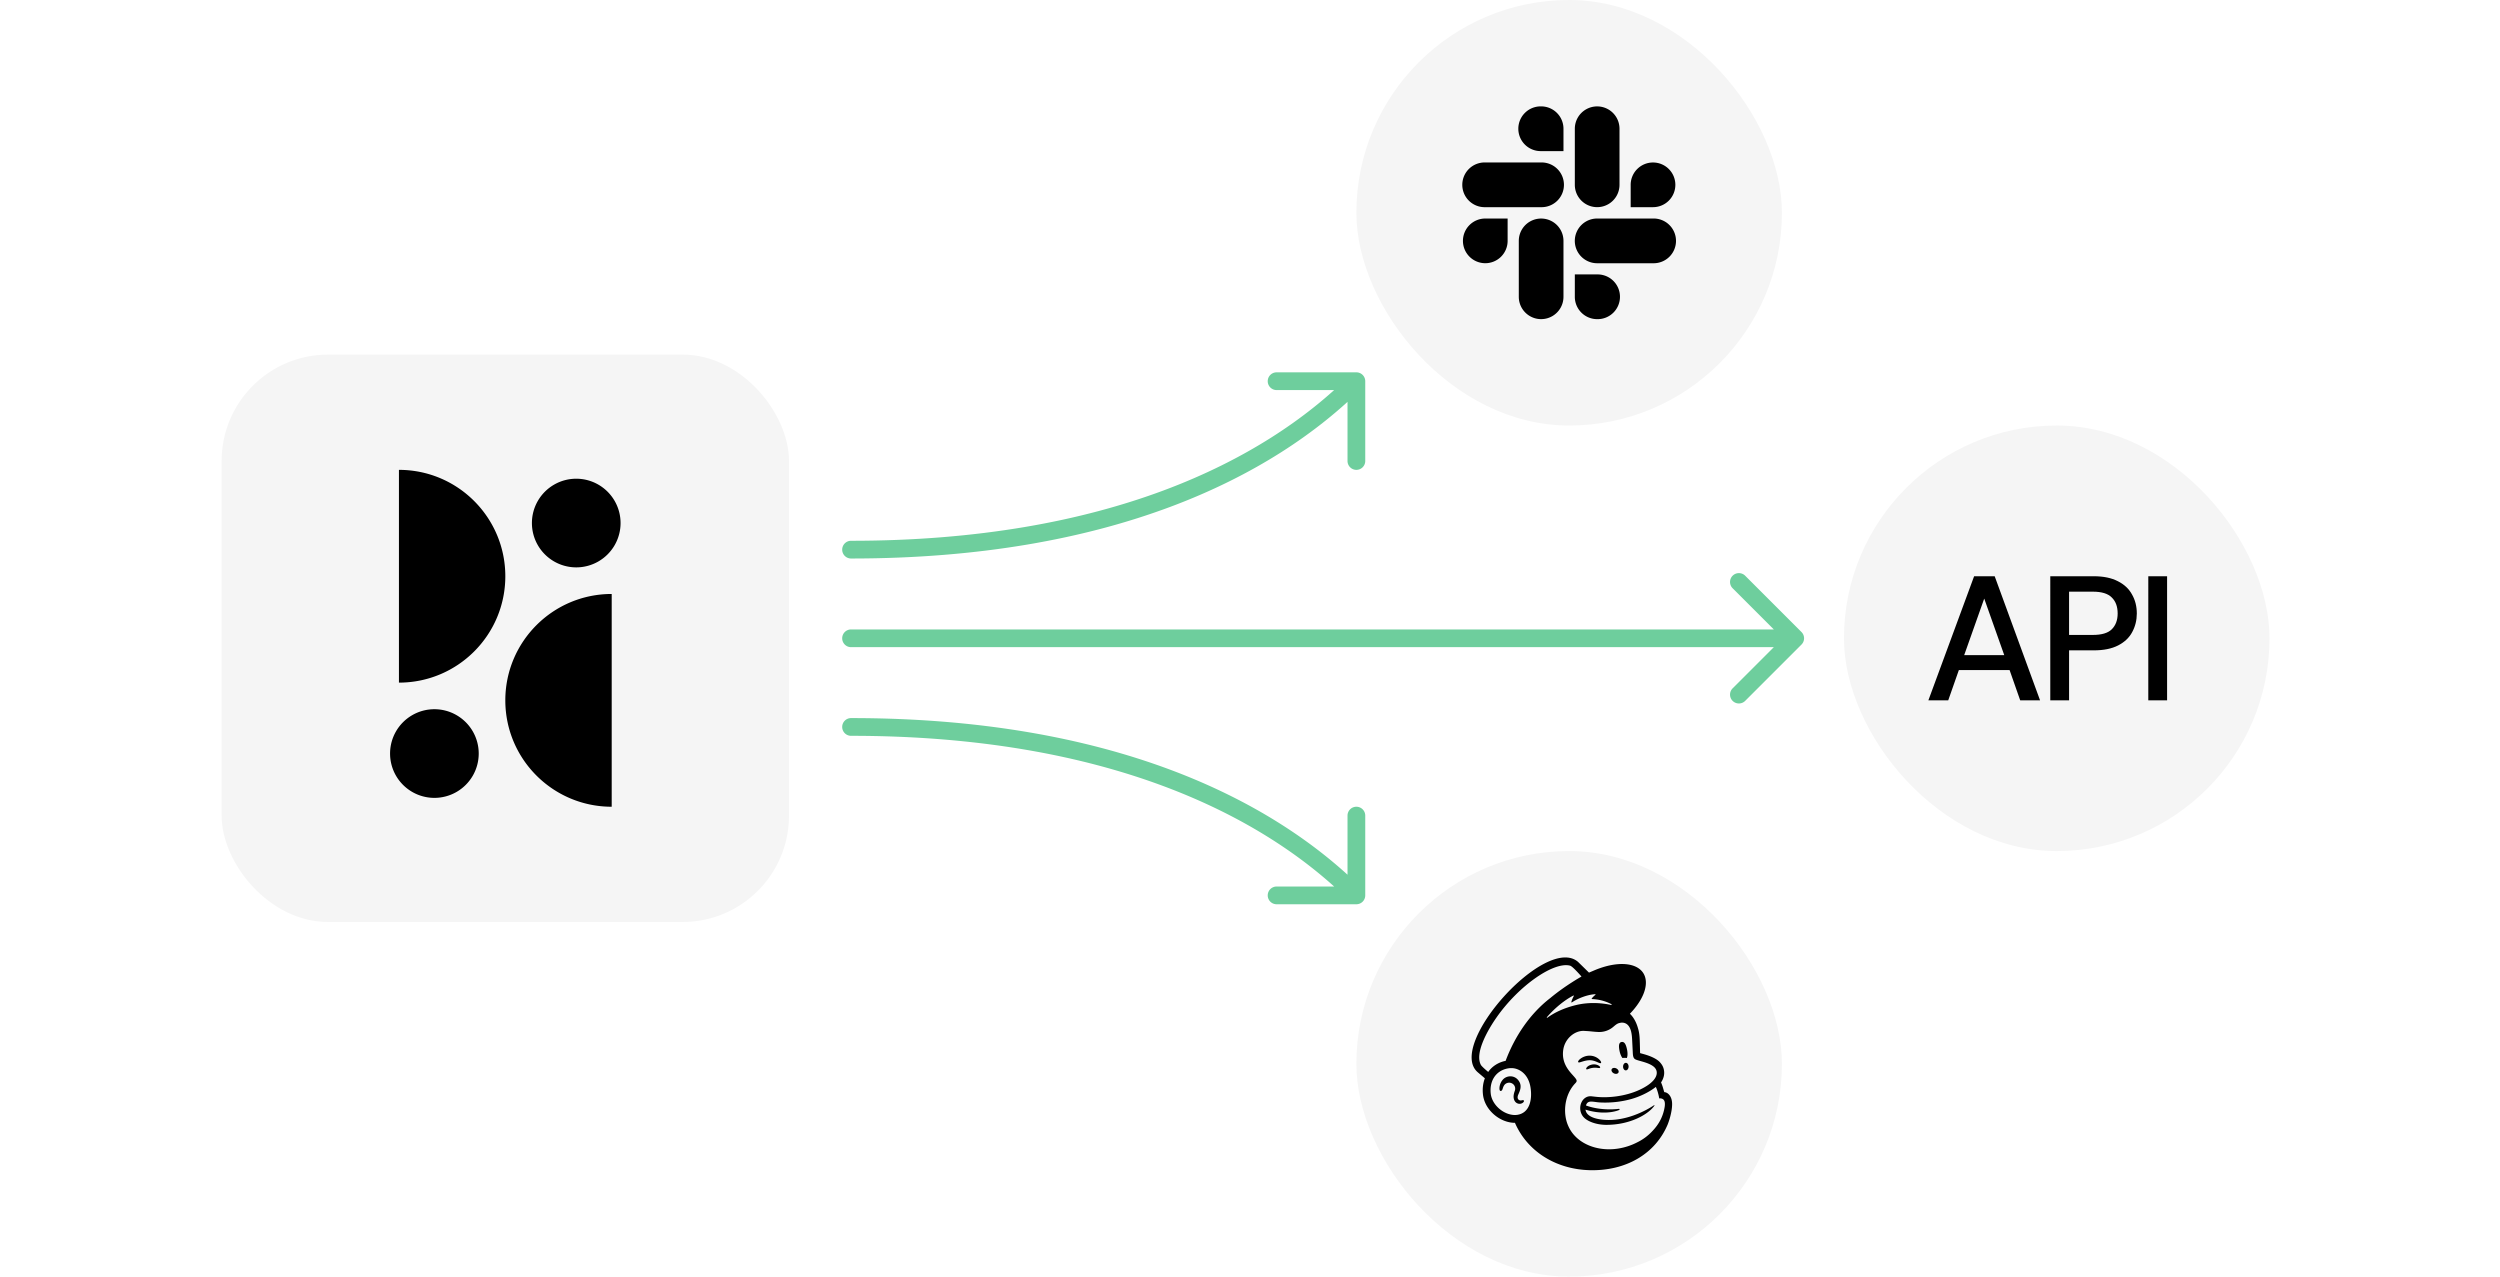 <svg xmlns="http://www.w3.org/2000/svg" width="282" height="144" fill="none"><path d="M96 61a1 1 0 1 0 0 2v-2zm58-18a1 1 0 0 0-1-1h-9a1 1 0 1 0 0 2h8v8a1 1 0 1 0 2 0v-9zM96 63c29.212 0 47.485-9.071 57.707-19.293l-1.414-1.414C142.515 52.071 124.788 61 96 61v2zm0 20a1 1 0 1 1 0-2v2zm58 18a1 1 0 0 1-1 1h-9a1 1 0 1 1 0-2h8v-8a1 1 0 1 1 2 0v9zM96 81c29.212 0 47.485 9.071 57.707 19.293l-1.414 1.414C142.515 91.929 124.788 83 96 83v-2zm0-10a1 1 0 1 0 0 2v-2zm107.207 1.707a1 1 0 0 0 0-1.414l-6.364-6.364a1 1 0 0 0-1.414 1.414L201.086 72l-5.657 5.657a1 1 0 0 0 1.414 1.414l6.364-6.364zM96 73h.147.148.148.149.15.151.152.152.153.154.154.155.156.157.157.158.159.16.16.161.162.162.163.164.165.165.166.167.167.169.168.17.17.171.171.172.173.173.175.174.176.176.177.177.178.178.18.18.18.181.182.182.183.184.184.185.186.186.186.187.188.189.189.189.19.191.191.192.192.193.194.194.195.195.195.197.196.198.198.198.199.199.2.201.201.201.202.203.203.203.204.205.205.205.206.207.207.207.208.208.209.209.21.21.211.211.211.212.212.213.213.214.214.215.215.215.216.216.217.216.218.218.218.218.219.22.219.22.221.221.221.222.221.223.222.223.224.223.224.225.225.225.225.226.226.226.227.227.227.228.228.228.228.229.229.23.229.23.23.231.231.231.231.232.232.232.232.233.233.233.233.234.233.235.234.234.235.235.235.236.235.236.236.236.237.236.237.237.237.238.237.238.238.238.238.239.238.239.239.239.239.239.24.239.24.24.24.24.24.241.24.241.24.241.241.241.241.241.242.241.241.242.242.241.242.242.242.242.242.242.242.242.242.243.242.242.243.242.243.242.243.242.243.242.243.242.243.242.243.243.242.243.242.243.242.243.242.242.243.242.242.242.243.242.242.242.242.242.242.241.242.242.241.242.241.241.241.241.241.241.241.241.24.241.24.24.24.24.24.24.24.239.239.239.239.239.239.238.239.238.238.238.238.237.238.237.237.236.237.236.237.236.235.236.235.235.235.235.235.234.234.234.233.234.233.232.233.232.232.232.232.231.231.231.23.231.229.23.229.229.229.229.228.228.227.228.226.227.226.226.226.225.225.225.224.224.224.223.223.223.222.222.221.222.22.221.22.219.22.219.218.218.218.217.217.217.216.215.216.215.214.214.214.213.213.212.212.211.211.211.21.209.209.209.208.208.208.206.207.206.205.205.204.204.204.203.202.202.201.201.201.2.199.199.198.198.197.197.196.196.195.194.194.194.193.192.192.191.19.19.19.189.188.188.187.186.186.186.184.184.184.183.182.182.181.18.18.179.179.178.177.177.176.175.174.174.174.173.172.171.171.17.169.169.168.167.166.166.165.165.164.163.162.162.161.16.16.158.158.158.156.156.155.155.153.153.152.152.15.15.149.148.148.147.146.145.144.144.143.142.141.14.14.139.138.137.136.136.135.134.133.132v-2h-.132-.133-.134-.135-.136-.136-.137-.138-.139-.14-.14-.141-.142-.143-.144-.144-.145-.146-.147-.148-.148-.149-.15-.15-.152-.152-.153-.153-.155-.155-.156-.156-.158-.158-.158-.16-.16-.161-.162-.162-.163-.164-.165-.165-.166-.166-.167-.168-.169-.169-.17-.171-.171-.172-.173-.174-.174-.174-.175-.176-.177-.177-.178-.179-.179-.18-.18-.181-.182-.182-.183-.184-.184-.184-.186-.186-.186-.187-.188-.188-.189-.19-.19-.19-.191-.192-.192-.193-.194-.194-.194-.195-.196-.196-.197-.197-.198-.198-.199-.199-.2-.201-.201-.201-.202-.202-.203-.204-.204-.204-.205-.205-.206-.207-.206-.208-.208-.208-.209-.209-.209-.21-.211-.211-.211-.212-.212-.213-.213-.214-.214-.214-.215-.216-.215-.216-.217-.217-.217-.218-.218-.218-.219-.22-.219-.22-.221-.22-.222-.221-.222-.222-.223-.223-.223-.224-.224-.224-.225-.225-.225-.226-.226-.226-.227-.226-.228-.227-.228-.228-.229-.229-.229-.229-.23-.229-.231-.23-.231-.231-.231-.232-.232-.232-.232-.233-.232-.233-.234-.233-.234-.234-.234-.235-.235-.235-.235-.235-.236-.235-.236-.237-.236-.237-.236-.237-.237-.238-.237-.238-.238-.238-.238-.239-.238-.239-.239-.239-.239-.239-.239-.24-.24-.24-.24-.24-.24-.24-.241-.24-.241-.241-.241-.241-.241-.241-.241-.241-.242-.241-.242-.242-.241-.242-.242-.242-.242-.242-.242-.243-.242-.242-.242-.243-.242-.242-.243-.242-.243-.242-.243-.242-.243-.243-.242-.243-.242-.243-.242-.243-.242-.243-.242-.243-.242-.243-.242-.242-.243-.242-.242-.242-.242-.242-.242-.242-.242-.242-.241-.242-.242-.241-.241-.242-.241-.241-.241-.241-.241-.24-.241-.24-.241-.24-.24-.24-.24-.24-.239-.24-.239-.239-.239-.239-.239-.238-.239-.238-.238-.238-.238-.237-.238-.237-.237-.237-.236-.237-.236-.236-.236-.235-.236-.235-.235-.235-.234-.234-.235-.233-.234-.233-.233-.233-.233-.232-.232-.232-.232-.231-.231-.231-.231-.23-.23-.229-.23-.229-.229-.228-.228-.228-.228-.227-.227-.227-.226-.226-.226-.225-.225-.225-.225-.224-.223-.224-.223-.222-.223-.221-.222-.221-.221-.221-.22-.219-.22-.219-.218-.218-.218-.218-.216-.217-.216-.216-.215-.215-.215-.214-.214-.213-.213-.212-.212-.211-.211-.211-.21-.21-.209-.209-.208-.208-.207-.207-.207-.206-.205-.205-.205-.204-.203-.203-.203-.202-.201-.201-.201-.2-.199-.199-.198-.198-.198-.196-.197-.195-.195-.195-.194-.194-.193-.192-.192-.191-.191-.19-.189-.189-.189-.188-.187-.186-.186-.186-.185-.184-.184-.183-.182-.182-.181-.18-.18-.18-.178-.178-.177-.177-.176-.176-.174-.175-.173-.173-.172-.171-.171-.17-.17-.168-.169-.167-.167-.166-.165-.165-.164-.163-.162-.162-.161-.16-.16-.159-.158-.157-.157-.156-.155-.154-.154-.153-.152-.152-.151-.15-.149-.148-.148H96v2z" fill="#6ece9d"/><g fill="#000"><rect x="25" y="40" width="64" height="64" rx="12" fill-opacity=".04"/><path d="M45 77c6.627 0 12-5.373 12-12s-5.373-12-12-12v24zm24-10c-6.627 0-12 5.373-12 12s5.373 12 12 12V67zm1-8a5 5 0 1 1-10 0 5 5 0 1 1 10 0zM54 85a5 5 0 1 1-10 0 5 5 0 1 1 10 0z"/><rect x="153" width="48" height="48" rx="24" fill-opacity=".04"/><path d="M170.06 27.172a2.52 2.52 0 1 1-2.521-2.522h2.521v2.522zm1.26 0a2.52 2.52 0 1 1 5.04 0v6.306a2.52 2.52 0 1 1-5.04 0v-6.306zm2.52-10.127a2.523 2.523 0 1 1 0-5.045 2.52 2.52 0 0 1 2.52 2.522v2.522h-2.52zm0 1.28a2.523 2.523 0 1 1 0 5.045h-6.32a2.523 2.523 0 1 1 0-5.045h6.32zm10.1 2.522a2.52 2.52 0 1 1 2.521 2.522h-2.521v-2.522zm-1.26 0a2.52 2.52 0 1 1-5.04 0v-6.325a2.52 2.52 0 1 1 5.04 0v6.325zm-2.52 10.108a2.523 2.523 0 1 1 0 5.045 2.52 2.52 0 0 1-2.52-2.522v-2.522h2.52zm0-1.261a2.522 2.522 0 1 1 0-5.045h6.32a2.523 2.523 0 1 1 0 5.045h-6.32z"/><rect x="153" y="96" width="48" height="48" rx="24" fill-opacity=".04"/><path d="M183.011 119.342a1.92 1.92 0 0 1 .497 0c.089-.205.104-.558.024-.942-.119-.571-.281-.917-.614-.863s-.346.467-.227 1.039c.067.321.187.595.32.766zm-2.866.451c.239.105.386.175.443.114.037-.038.025-.11-.031-.203-.118-.192-.361-.388-.618-.496-.526-.227-1.153-.151-1.637.197-.16.116-.311.279-.29.377.007.032.031.056.087.063.132.015.592-.217 1.122-.249.375-.024.685.093.924.197zm-.48.275c-.311.049-.483.152-.593.247-.094.082-.152.173-.152.237 0 .03.014.048.024.057s.031.019.051.019c.07 0 .227-.062.227-.062a1.97 1.97 0 0 1 1.001-.104c.157.017.231.027.265-.027.01-.015.023-.049-.009-.099-.071-.119-.386-.319-.814-.268zm2.378 1.006c.212.104.444.063.519-.091s-.034-.363-.245-.466-.444-.063-.519.091.034.362.245.466zm1.358-1.186c-.172-.003-.314.185-.318.42s.133.428.304.431.314-.185.318-.42-.133-.429-.304-.431zm-11.524 4.242c-.043-.054-.113-.037-.181-.022-.047.011-.1.024-.159.023-.127-.002-.233-.057-.293-.149-.079-.12-.074-.299.013-.504l.04-.092c.137-.308.368-.825.109-1.317-.195-.371-.512-.602-.893-.65-.367-.046-.744.089-.984.355-.379.418-.439.988-.365 1.189.026.074.068.094.1.098.064.009.159-.038.219-.199l.017-.052c.026-.085.076-.244.158-.37a.67.67 0 0 1 .43-.297.69.69 0 0 1 .525.098c.265.174.368.5.255.81-.059.161-.154.469-.134.721.042.512.357.717.64.739.274.011.467-.144.516-.257.027-.066.002-.106-.013-.124zm15.852-.935l-.172-.586c-.094-.299-.19-.511-.19-.511.375-.562.382-1.065.332-1.349-.053-.353-.2-.654-.497-.964s-.901-.629-1.752-.868l-.447-.125c-.002-.018-.024-1.052-.043-1.497-.014-.321-.042-.822-.197-1.316-.185-.668-.509-1.252-.911-1.626 1.112-1.152 1.805-2.422 1.804-3.512-.003-2.094-2.576-2.728-5.746-1.415-.003.001-.667.283-.672.285l-1.233-1.207c-3.613-3.153-14.915 9.409-11.301 12.46l.789.669c-.205.532-.285 1.139-.219 1.792.084.84.517 1.646 1.22 2.267.666.591 1.542.964 2.392.963 1.406 3.24 4.619 5.228 8.386 5.34 4.041.12 7.433-1.777 8.854-5.182.093-.239.488-1.316.488-2.268s-.54-1.35-.885-1.35zm-16.532 2.551a2.03 2.03 0 0 1-.374.026c-1.221-.032-2.539-1.132-2.67-2.435-.145-1.44.59-2.548 1.894-2.812.155-.031.343-.05.546-.039.73.04 1.806.601 2.052 2.191.218 1.409-.127 2.843-1.448 3.069zm-1.363-6.082c-.811.158-1.527.617-1.964 1.252-.261-.217-.748-.639-.833-.804-.698-1.326.761-3.903 1.781-5.357 2.52-3.596 6.466-6.319 8.294-5.825.297.084 1.28 1.224 1.28 1.224s-1.826 1.014-3.52 2.426c-2.281 1.758-4.005 4.312-5.038 7.084zm12.81 5.543c.027-.011.046-.041.043-.072-.004-.037-.038-.063-.074-.06 0 0-1.911.284-3.718-.378.197-.64.72-.408 1.511-.345 1.425.086 2.702-.123 3.646-.394.819-.235 1.892-.697 2.727-1.356.281.619.381 1.299.381 1.299s.218-.04.4.073c.172.106.298.326.212.895-.176 1.063-.627 1.926-1.387 2.72-.462.497-1.024.93-1.665 1.245-.341.179-.705.334-1.088.459-2.863.935-5.793-.093-6.738-2.3-.075-.166-.139-.34-.189-.521-.403-1.455-.061-3.2 1.007-4.3v-.001c.066-.069.134-.151.134-.255 0-.088-.055-.179-.103-.243-.374-.542-1.669-1.466-1.409-3.254.186-1.285 1.31-2.189 2.357-2.135l.266.016c.453.026.849.085 1.223.101a2.44 2.44 0 0 0 1.854-.62c.224-.187.405-.349.709-.4.033-.006.112-.035.272-.027a.89.89 0 0 1 .456.146c.534.356.61 1.216.637 1.845l.075 1.479c.034.57.184.651.487.751.17.056.329.098.562.164.706.199 1.126.399 1.39.658.158.162.232.333.254.497.083.607-.472 1.359-1.942 2.041-1.607.745-3.556.934-4.904.784l-.472-.052c-1.078-.145-1.692 1.247-1.045 2.201.416.615 1.552 1.015 2.687 1.015 2.605 0 4.606-1.112 5.351-2.072.022-.029.024-.032.06-.085s.006-.086-.04-.055c-.608.416-3.31 2.068-6.2 1.571 0 0-.35-.057-.672-.182-.254-.099-.787-.344-.852-.891 2.329.72 3.797.038 3.797.038zm-3.694-.436h0zm-4.462-10.031c.895-1.036 1.999-1.935 2.986-2.441.034-.017.071.02.052.053-.078.142-.229.446-.277.677a.04.04 0 0 0 .062.042c.614-.419 1.684-.868 2.621-.926.041-.003.06.049.028.074-.143.11-.299.26-.413.413-.019.027-.001.064.032.064a5.15 5.15 0 0 1 2.192.574c.041.023.011.102-.035.092-.915-.209-2.414-.369-3.971.011-1.389.339-2.45.862-3.224 1.426-.037.029-.085-.022-.053-.059z"/><rect x="208" y="48" width="48" height="48" rx="24" fill-opacity=".04"/><path d="M217.52 79l5.16-14H225l5.12 14h-2.24l-1.2-3.42h-5.72l-1.2 3.42h-2.24zm4.04-5.1h4.52l-2.26-6.38-2.26 6.38zm9.712 5.1V65h4.9c1.094 0 2 .187 2.72.56.72.36 1.254.86 1.6 1.5.36.627.54 1.34.54 2.14 0 .76-.173 1.46-.52 2.1-.333.627-.86 1.127-1.58 1.5s-1.64.56-2.76.56h-2.78V79h-2.12zm2.12-7.38h2.68c1 0 1.714-.213 2.14-.64.44-.44.66-1.033.66-1.78 0-.773-.22-1.373-.66-1.8-.426-.44-1.14-.66-2.14-.66h-2.68v4.88zm8.936 7.38V65h2.12v14h-2.12z"/></g></svg>